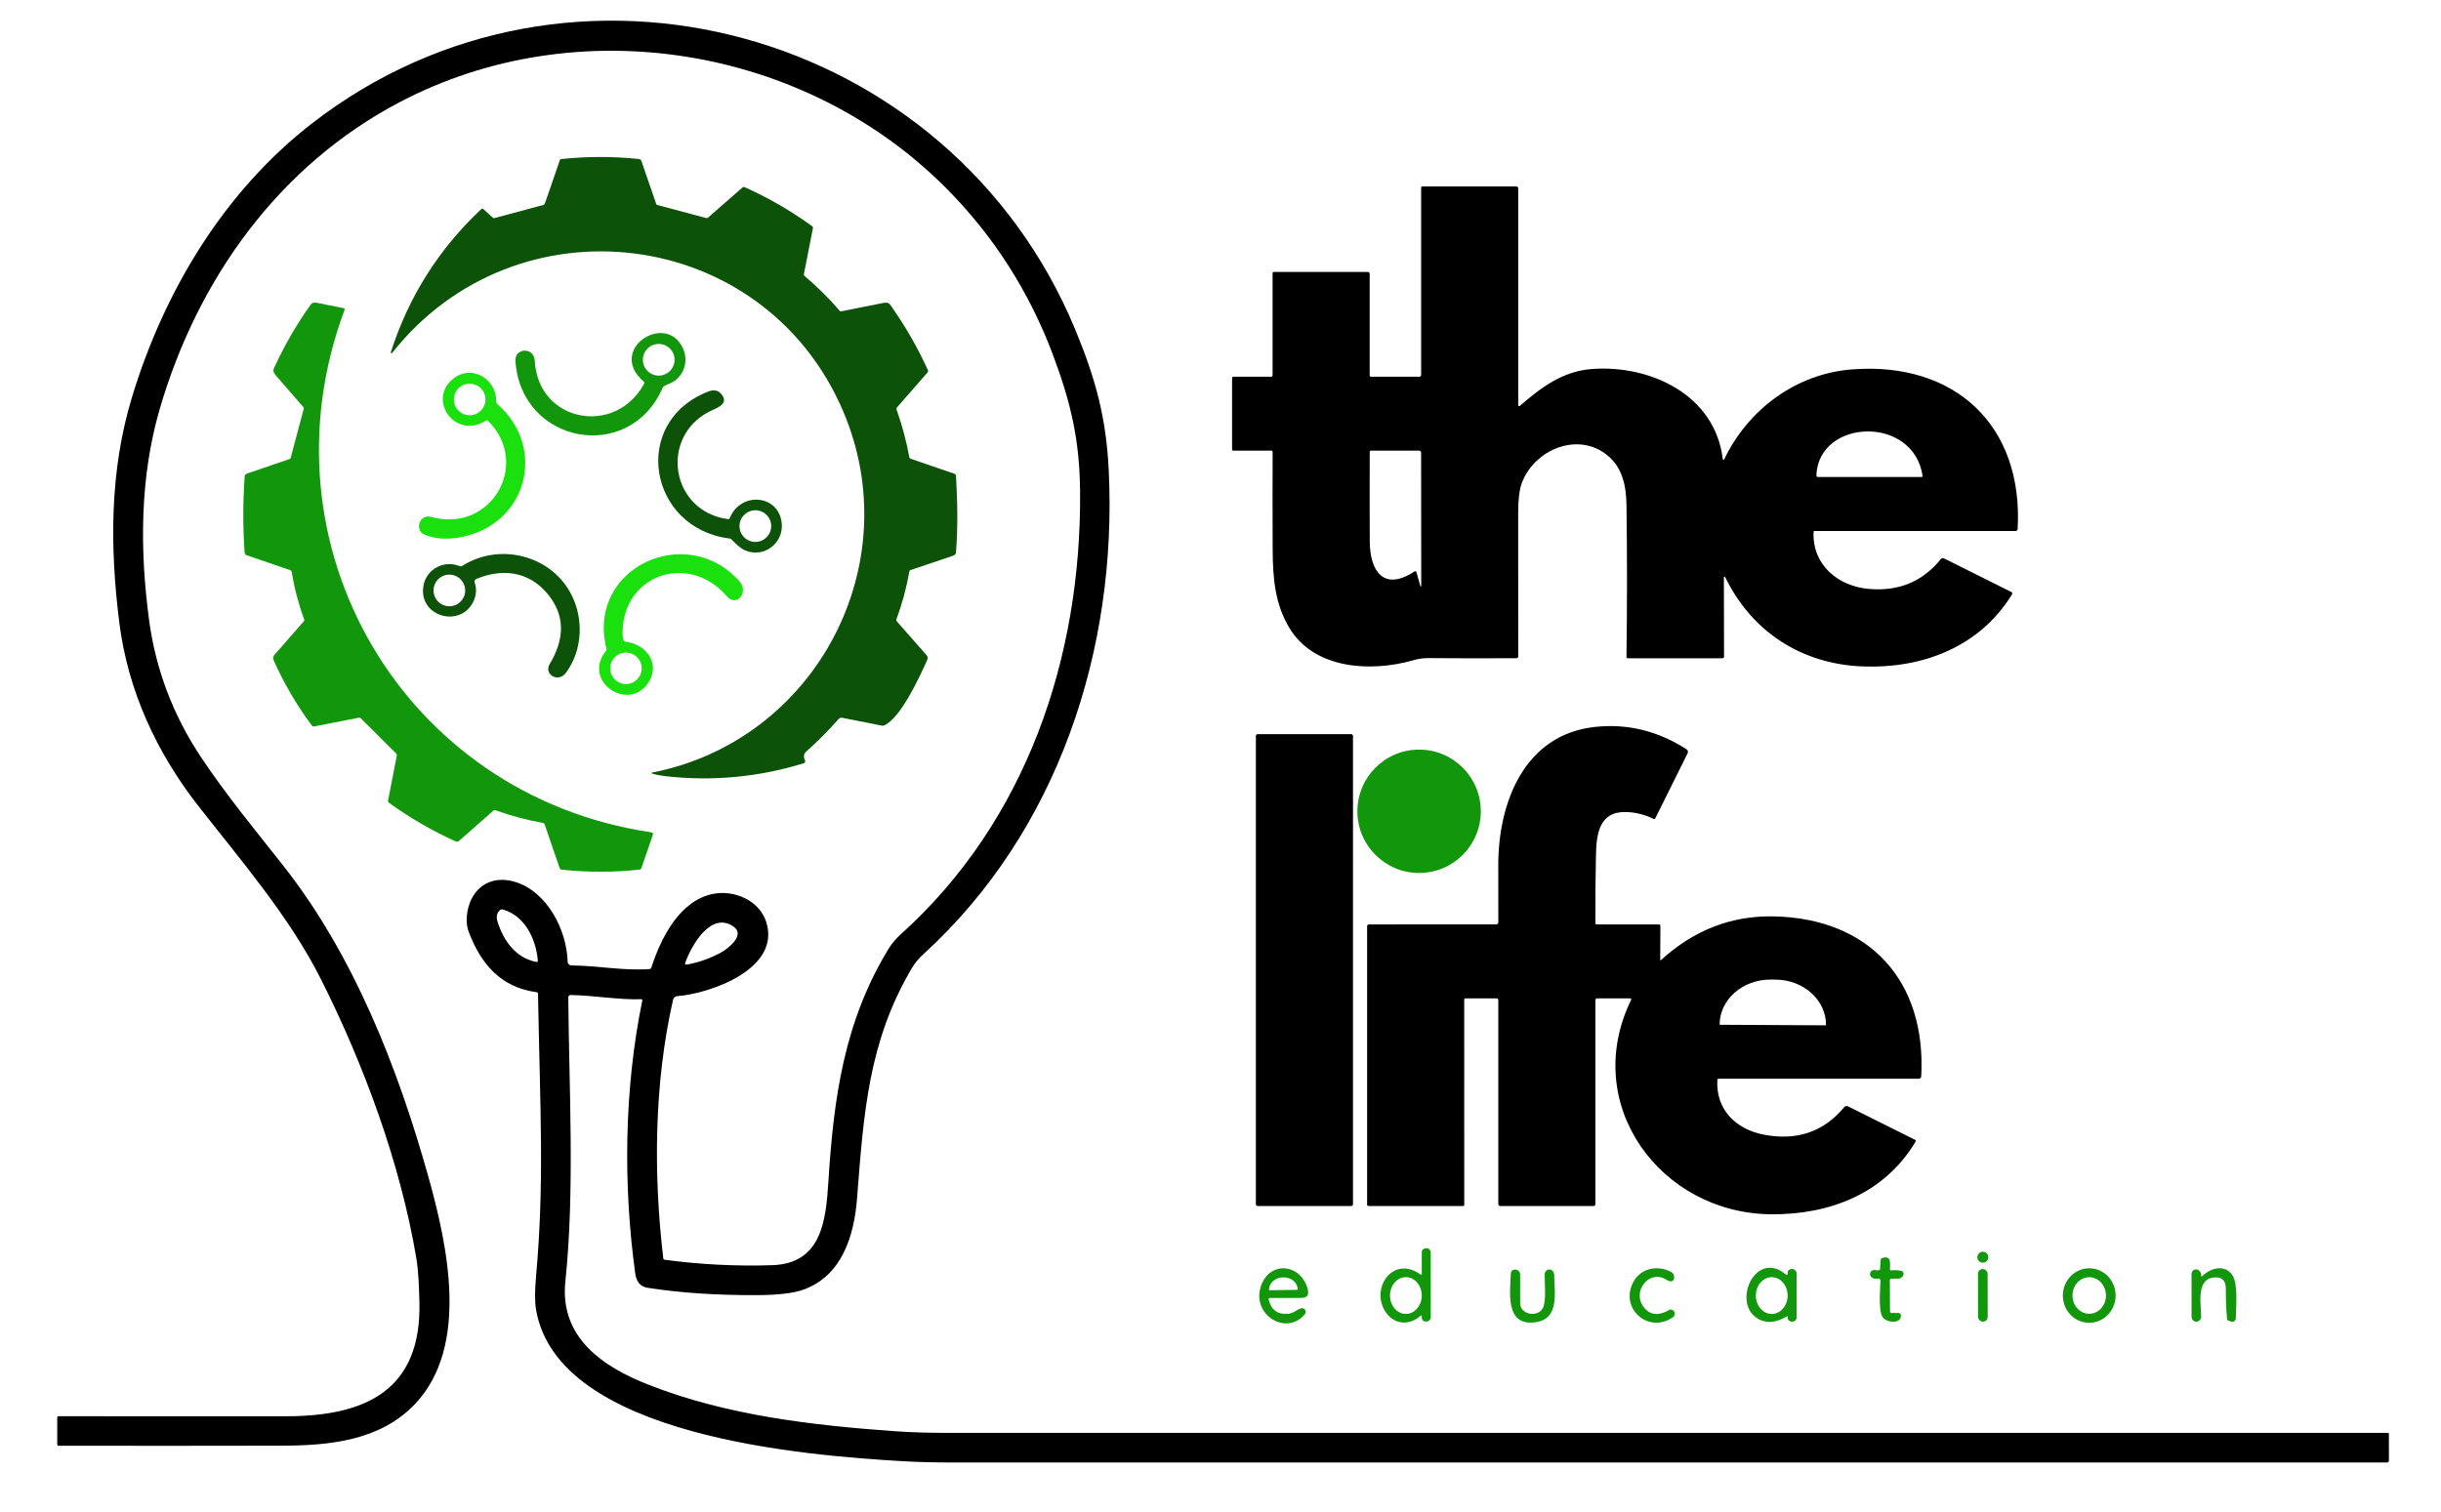 <?xml version="1.0" encoding="UTF-8" standalone="no"?>
<!DOCTYPE svg PUBLIC "-//W3C//DTD SVG 1.1//EN" "http://www.w3.org/Graphics/SVG/1.1/DTD/svg11.dtd">
<svg xmlns="http://www.w3.org/2000/svg" version="1.1" viewBox="0.00 0.00 949.00 588.00">
<path fill="#000000" d="
  M 161.54 545.80
  C 147.96 560.33 127.99 562.17 109.36 562.21
  C 80.47 562.27 51.60 562.28 22.74 562.23
  C 22.47 562.23 22.25 562.01 22.25 561.74
  L 22.25 551.27
  C 22.25 550.93 22.42 550.76 22.76 550.76
  C 52.19 550.73 81.60 550.74 110.99 550.77
  C 141.80 550.80 164.07 540.97 163.05 506.00
  C 162.88 500.35 162.75 494.58 161.82 489.05
  C 155.59 452.22 141.45 413.99 124.84 380.93
  C 112.57 356.53 93.98 335.01 76.98 313.26
  C 61.07 292.90 49.76 268.79 46.41 242.32
  C 42.68 212.84 42.61 183.14 51.31 154.47
  C 63.80 113.29 87.04 74.49 121.44 47.88
  C 221.96 -29.89 369.53 11.10 418.04 128.19
  C 425.99 147.40 430.06 162.47 431.05 182.92
  C 434.44 252.61 411.27 323.38 359.03 371.04
  C 357.16 372.74 355.67 374.54 354.55 376.43
  C 337.69 404.87 335.76 432.78 333.23 465.75
  C 332.09 480.67 327.33 496.17 312.29 501.55
  C 308.45 502.92 302.52 503.62 294.49 503.66
  C 278.69 503.74 264.44 502.79 251.75 500.81
  C 249.02 500.38 247.42 498.53 246.97 495.26
  C 242.28 461.25 242.58 423.76 249.72 389.02
  C 249.77 388.79 249.59 388.58 249.36 388.59
  C 240.38 388.86 231.14 387.12 221.81 386.95
  C 221.32 386.94 220.92 387.34 220.93 387.83
  C 221.26 424.54 223.47 463.01 219.80 498.34
  C 217.52 520.19 234.38 531.54 252.16 538.52
  C 282.53 550.45 315.75 554.29 348.09 556.60
  C 353.95 557.01 360.61 557.22 368.07 557.23
  C 554.84 557.26 741.62 557.27 928.40 557.24
  C 928.59 557.24 928.74 557.40 928.74 557.59
  L 928.75 568.02
  C 928.75 568.42 928.42 568.75 928.02 568.75
  C 742.35 568.75 556.68 568.75 371.01 568.75
  C 363.34 568.75 356.67 568.58 351.02 568.25
  C 313.57 566.05 216.78 558.76 208.40 509.30
  C 207.89 506.29 207.90 501.92 208.41 496.21
  C 211.66 459.91 210.01 432.51 209.16 386.44
  C 209.15 386.10 208.98 385.91 208.64 385.86
  C 194.68 383.97 187.03 374.95 182.27 362.50
  C 181.36 360.13 181.19 357.43 181.75 354.38
  C 183.41 345.34 190.68 340.12 200.09 342.91
  C 212.70 346.65 220.33 361.57 220.69 374.00
  C 220.71 374.80 221.36 375.43 222.16 375.44
  C 232.69 375.55 242.50 377.61 252.54 376.85
  C 252.88 376.83 253.10 376.66 253.21 376.33
  C 256.84 365.06 264.13 350.16 277.29 347.61
  C 285.52 346.02 295.17 350.16 297.86 358.46
  C 303.81 376.76 276.05 386.42 263.28 387.39
  C 262.50 387.45 261.84 388.01 261.67 388.78
  C 254.29 421.23 253.98 456.59 257.88 489.46
  C 257.91 489.68 258.09 489.86 258.31 489.89
  C 272.18 491.76 286.13 492.47 300.16 492.02
  C 319.51 491.40 321.10 474.68 322.08 459.18
  C 324.13 426.76 328.25 397.04 345.55 368.83
  C 346.73 366.90 348.29 365.07 350.22 363.33
  C 398.92 319.44 420.43 255.88 419.91 191.31
  C 419.75 171.58 416.51 157.02 409.38 138.05
  C 400.13 113.40 386.34 91.83 368.03 73.36
  C 313.10 17.95 224.68 3.28 155.34 39.75
  C 108.37 64.45 76.89 108.45 62.15 158.87
  C 54.35 185.54 54.29 213.83 57.98 241.26
  C 60.57 260.43 67.31 278.20 78.21 294.55
  C 87.97 309.19 99.13 322.71 110.01 336.50
  C 137.52 371.34 154.76 415.45 166.60 457.84
  C 174.04 484.49 182.50 523.38 161.54 545.80
  Z
  M 193.47 358.57
  C 195.85 365.99 200.59 372.59 208.54 374.10
  C 208.85 374.16 209.13 373.90 209.10 373.59
  C 208.38 365.25 204.14 356.13 195.46 353.68
  C 195.11 353.59 194.74 353.66 194.46 353.88
  C 193.13 354.92 192.80 356.48 193.47 358.57
  Z
  M 285.31 360.44
  C 276.45 354.03 268.70 367.83 266.35 374.55
  C 266.24 374.87 266.51 375.20 266.85 375.14
  C 271.38 374.37 275.78 372.84 280.05 370.57
  C 283.23 368.88 289.72 363.63 285.31 360.44
  Z"
/>
<path fill="#0c5208" d="
  M 312.83 107.35
  C 317.62 111.45 322.29 115.94 326.31 120.75
  C 326.51 121.00 326.84 121.11 327.16 121.05
  C 332.57 119.97 337.93 118.90 343.26 117.84
  C 345.76 117.34 345.86 118.20 347.23 120.16
  C 352.45 127.65 356.95 135.57 360.73 143.92
  C 360.87 144.24 360.82 144.60 360.59 144.86
  L 348.81 158.34
  C 348.54 158.65 348.47 159.01 348.60 159.40
  C 350.73 165.39 352.36 171.50 353.51 177.74
  C 353.57 178.05 353.78 178.30 354.08 178.41
  L 371.05 184.24
  C 371.41 184.36 371.65 184.69 371.67 185.06
  C 372.24 195.09 372.46 204.81 371.67 214.79
  C 371.62 215.37 371.23 215.87 370.68 216.06
  L 354.03 221.68
  C 353.76 221.77 353.57 222.01 353.52 222.29
  C 352.42 228.58 350.76 234.73 348.55 240.72
  C 348.41 241.09 348.47 241.43 348.73 241.72
  L 360.23 254.79
  C 360.70 255.33 360.79 255.93 360.50 256.58
  C 357.59 263.05 350.46 278.84 343.87 282.05
  C 343.54 282.22 343.20 282.26 342.83 282.19
  L 327.42 279.14
  C 326.91 279.04 326.39 279.22 326.05 279.60
  C 322.18 284.00 318.00 288.20 313.53 292.20
  C 312.38 293.23 312.32 294.33 312.96 295.62
  C 313.20 296.10 312.95 296.67 312.44 296.83
  C 294.95 302.23 277.03 303.90 258.69 301.85
  C 256.82 301.64 255.15 301.31 253.67 300.86
  C 253.09 300.68 253.10 300.53 253.69 300.42
  C 317.38 287.81 353.21 219.35 327.76 159.84
  C 296.97 87.84 200.83 76.02 152.43 137.28
  C 152.24 137.53 151.85 137.32 151.94 137.02
  C 158.85 115.40 170.57 96.84 187.10 81.34
  C 187.37 81.09 187.65 81.09 187.93 81.34
  L 191.62 84.67
  C 191.78 84.82 192.01 84.88 192.22 84.82
  L 211.17 79.72
  C 211.52 79.63 211.75 79.41 211.86 79.08
  L 217.64 62.34
  C 217.74 62.05 217.94 61.88 218.25 61.85
  C 228.26 60.80 238.28 60.79 248.29 61.82
  C 248.84 61.88 249.21 62.17 249.39 62.69
  L 255.17 79.44
  C 255.21 79.56 255.31 79.65 255.43 79.68
  L 274.57 84.80
  C 274.81 84.86 275.07 84.80 275.26 84.63
  L 288.65 72.92
  C 288.87 72.71 289.20 72.66 289.49 72.79
  C 298.75 76.92 307.48 81.97 315.69 87.93
  C 315.99 88.15 316.10 88.44 316.03 88.81
  L 312.55 106.53
  C 312.48 106.86 312.58 107.13 312.83 107.35
  Z"
/>
<path fill="#000000" d="
  M 533.00 146.50
  L 551.75 146.50
  C 552.25 146.50 552.50 146.25 552.50 145.75
  L 552.50 73.00
  C 552.50 72.72 552.72 72.50 553.00 72.50
  L 589.50 72.50
  C 589.91 72.50 590.25 72.84 590.25 73.25
  L 590.25 157.57
  C 590.25 157.89 590.63 158.06 590.87 157.85
  C 599.54 150.33 607.71 144.39 618.74 143.52
  C 641.39 141.75 666.75 153.42 669.77 178.51
  C 669.80 178.81 670.21 178.88 670.34 178.61
  C 679.60 159.24 698.24 145.36 719.93 143.66
  C 759.92 140.53 786.64 165.34 784.42 205.62
  C 784.39 206.21 784.08 206.50 783.49 206.50
  L 705.44 206.49
  C 705.24 206.49 705.08 206.64 705.07 206.84
  C 704.51 219.52 714.39 228.02 726.74 229.04
  C 738.26 230.00 747.53 226.13 754.54 217.43
  C 754.85 217.05 755.38 216.94 755.81 217.16
  L 781.99 230.24
  C 782.32 230.41 782.43 230.82 782.24 231.13
  C 769.66 251.55 747.62 260.04 724.19 259.17
  C 700.70 258.30 681.08 245.87 670.73 224.44
  C 670.60 224.17 670.20 224.26 670.20 224.56
  L 670.27 255.33
  C 670.27 255.70 669.97 256.00 669.60 256.00
  L 632.83 256.00
  C 632.55 256.00 632.32 255.77 632.33 255.49
  C 632.60 235.50 632.60 215.83 632.34 196.46
  C 632.24 188.81 630.68 181.96 625.21 177.31
  C 613.78 167.59 596.48 174.70 591.62 187.92
  C 590.69 190.46 590.22 194.39 590.23 199.71
  C 590.26 218.03 590.27 236.55 590.25 255.26
  C 590.25 255.73 590.01 255.96 589.54 255.97
  C 578.15 256.04 566.71 256.03 555.21 255.93
  C 553.36 255.92 551.39 256.21 549.30 256.80
  C 532.91 261.48 510.97 260.26 501.29 244.22
  C 495.81 235.13 494.83 225.38 494.78 213.54
  C 494.72 200.93 494.72 188.35 494.77 175.80
  C 494.78 175.50 494.53 175.25 494.22 175.25
  L 479.50 175.25
  C 479.17 175.25 479.00 175.08 479.00 174.75
  L 479.00 147.00
  C 479.00 146.72 479.22 146.50 479.50 146.50
  L 494.25 146.50
  C 494.53 146.50 494.75 146.28 494.75 146.00
  L 494.75 106.25
  C 494.75 105.97 494.97 105.75 495.25 105.75
  L 531.75 105.75
  C 532.16 105.75 532.50 106.09 532.50 106.50
  L 532.50 146.00
  C 532.50 146.33 532.67 146.50 533.00 146.50
  Z
  M 747.45 184.98
  C 743.84 161.40 707.18 162.78 706.16 184.74
  C 706.13 185.25 706.37 185.51 706.88 185.51
  L 747.00 185.50
  C 747.35 185.50 747.50 185.33 747.45 184.98
  Z
  M 550.66 222.50
  L 552.22 227.97
  C 552.24 228.05 552.32 228.10 552.40 228.09
  C 552.48 228.08 552.54 228.01 552.54 227.93
  L 552.49 175.96
  C 552.49 175.57 552.17 175.25 551.77 175.25
  L 533.02 175.25
  C 532.69 175.25 532.52 175.41 532.52 175.74
  C 532.47 187.35 532.48 198.95 532.53 210.54
  C 532.59 221.87 537.77 230.23 549.93 222.23
  C 550.20 222.05 550.57 222.18 550.66 222.50
  Z"
/>
<path fill="#12960b" d="
  M 154.05 293.05
  L 140.28 279.35
  C 140.07 279.14 139.81 279.06 139.51 279.11
  L 122.07 282.52
  C 121.74 282.58 121.48 282.48 121.28 282.21
  C 115.37 274.28 110.41 265.80 106.38 256.76
  C 106.07 256.06 106.19 255.24 106.69 254.67
  L 118.09 241.63
  C 118.30 241.40 118.35 241.13 118.24 240.84
  C 116.03 234.81 114.41 228.64 113.37 222.31
  C 113.33 222.06 113.15 221.85 112.91 221.76
  L 95.91 215.93
  C 95.46 215.78 95.14 215.37 95.10 214.89
  C 94.41 205.00 94.42 195.12 95.13 185.23
  C 95.16 184.76 95.47 184.35 95.92 184.20
  L 112.59 178.50
  C 112.80 178.43 112.95 178.26 113.01 178.05
  L 118.08 158.98
  C 118.15 158.73 118.10 158.52 117.94 158.33
  C 114.35 154.18 110.79 150.07 107.25 146.02
  C 106.36 145.01 106.09 144.12 106.43 143.37
  C 110.48 134.47 115.27 126.16 120.81 118.45
  C 121.25 117.83 122.01 117.53 122.76 117.68
  L 133.53 119.83
  C 133.96 119.92 134.09 120.16 133.94 120.57
  C 99.91 211.72 156.56 309.32 253.13 323.67
  C 253.78 323.77 254.00 324.13 253.79 324.75
  L 249.37 337.56
  C 249.24 337.94 248.97 338.15 248.56 338.20
  C 238.51 339.27 228.47 339.27 218.42 338.21
  C 217.99 338.16 217.70 337.93 217.55 337.52
  L 211.75 320.61
  C 211.64 320.28 211.41 320.09 211.08 320.03
  C 204.79 318.90 198.63 317.26 192.61 315.09
  C 192.32 314.99 192.06 315.04 191.83 315.24
  L 178.51 326.97
  C 178.11 327.32 177.55 327.40 177.08 327.18
  C 167.95 323.05 159.33 318.05 151.21 312.18
  C 150.91 311.96 150.80 311.67 150.87 311.30
  L 154.28 293.81
  C 154.34 293.52 154.26 293.26 154.05 293.05
  Z"
/>
<path fill="#12960b" d="
  M 207.91 140.32
  C 209.20 164.34 239.35 169.74 250.42 149.20
  C 250.57 148.93 250.50 148.59 250.27 148.39
  C 235.78 135.95 258.85 121.07 265.47 135.37
  C 267.54 139.85 266.41 144.80 262.56 147.91
  C 261.40 148.85 259.70 149.33 258.23 150.15
  C 257.94 150.32 257.72 150.55 257.59 150.86
  C 244.72 180.44 202.54 172.69 200.39 140.41
  C 200.04 135.23 207.61 134.82 207.91 140.32
  Z
  M 262.25 139.91
  C 262.25 136.51 259.49 133.75 256.09 133.75
  C 252.69 133.75 249.93 136.51 249.93 139.91
  C 249.93 143.31 252.69 146.07 256.09 146.07
  C 259.49 146.07 262.25 143.31 262.25 139.91
  Z"
/>
<path fill="#1ae00e" d="
  M 188.96 163.55
  C 176.56 171.41 165.53 154.57 176.92 146.75
  C 183.96 141.92 193.10 147.57 192.94 156.26
  C 192.94 156.59 193.06 156.86 193.31 157.08
  C 212.61 173.96 205.08 203.42 179.94 208.75
  C 174.08 209.99 169.01 209.66 164.73 207.76
  C 161.34 206.25 162.82 199.70 167.74 201.05
  C 191.01 207.43 206.56 180.22 189.69 163.63
  C 189.47 163.41 189.23 163.38 188.96 163.55
  Z
  M 188.73 155.35
  C 188.73 151.96 185.98 149.21 182.59 149.21
  C 179.20 149.21 176.45 151.96 176.45 155.35
  C 176.45 158.74 179.20 161.49 182.59 161.49
  C 185.98 161.49 188.73 158.74 188.73 155.35
  Z"
/>
<path fill="#0c5208" d="
  M 275.79 160.04
  C 256.20 170.12 260.85 198.91 283.03 201.88
  C 283.35 201.93 283.57 201.80 283.69 201.50
  C 288.01 190.96 302.83 192.33 303.92 203.48
  C 304.69 211.25 296.98 217.13 289.71 214.05
  C 287.68 213.19 286.09 211.45 284.42 209.81
  C 284.19 209.58 283.91 209.45 283.58 209.41
  C 252.20 205.49 244.90 164.20 275.28 152.29
  C 277.37 151.48 279.01 151.71 280.20 153.00
  C 284.06 157.15 278.22 158.79 275.79 160.04
  Z
  M 299.82 204.59
  C 299.82 201.19 297.06 198.43 293.66 198.43
  C 290.26 198.43 287.50 201.19 287.50 204.59
  C 287.50 207.99 290.26 210.75 293.66 210.75
  C 297.06 210.75 299.82 207.99 299.82 204.59
  Z"
/>
<path fill="#1ae00e" d="
  M 242.04 246.06
  C 242.03 247.11 242.18 248.08 242.49 248.99
  C 242.60 249.32 242.83 249.51 243.17 249.55
  C 252.05 250.58 257.14 259.10 251.44 266.34
  C 243.41 276.55 226.32 264.60 235.58 253.15
  C 235.79 252.89 235.86 252.59 235.77 252.26
  C 227.85 220.82 267.05 202.76 287.57 226.19
  C 291.14 230.27 286.46 236.38 282.51 231.81
  C 267.75 214.75 242.13 223.39 242.04 246.06
  Z
  M 249.46 259.91
  C 249.46 256.54 246.72 253.80 243.35 253.80
  C 239.98 253.80 237.24 256.54 237.24 259.91
  C 237.24 263.28 239.98 266.02 243.35 266.02
  C 246.72 266.02 249.46 263.28 249.46 259.91
  Z"
/>
<path fill="#0c5208" d="
  M 178.59 220.14
  C 178.97 220.30 179.40 220.26 179.75 220.04
  C 193.87 211.07 213.38 215.66 221.58 230.19
  C 227.01 239.82 226.73 252.59 220.05 261.60
  C 216.94 265.80 211.40 262.09 213.66 258.33
  C 219.29 248.98 219.56 240.55 214.45 233.04
  C 207.51 222.84 196.66 220.42 185.30 225.09
  C 184.53 225.40 184.29 225.95 184.58 226.72
  C 185.41 229.00 185.11 231.71 184.03 233.95
  C 178.96 244.45 162.39 239.76 164.66 227.61
  C 165.81 221.42 172.52 217.66 178.59 220.14
  Z
  M 180.85 229.62
  C 180.85 226.22 178.10 223.47 174.70 223.47
  C 171.30 223.47 168.55 226.22 168.55 229.62
  C 168.55 233.02 171.30 235.77 174.70 235.77
  C 178.10 235.77 180.85 233.02 180.85 229.62
  Z"
/>
<path fill="#000000" d="
  M 581.85 388.25
  L 569.75 388.25
  C 569.42 388.25 569.25 388.42 569.25 388.75
  L 569.26 468.62
  C 569.26 468.83 569.09 469.00 568.88 469.00
  L 532.00 469.00
  C 531.72 469.00 531.50 468.78 531.50 468.50
  L 531.50 360.25
  C 531.50 359.75 531.75 359.50 532.25 359.50
  L 581.76 359.47
  C 582.17 359.47 582.51 359.13 582.51 358.72
  C 582.50 351.38 582.49 343.97 582.49 336.50
  C 582.48 312.28 592.50 285.55 620.28 282.67
  C 632.83 281.36 644.63 284.27 655.70 291.40
  C 656.20 291.73 656.38 292.37 656.12 292.91
  L 643.58 318.14
  C 643.40 318.51 643.13 318.60 642.77 318.42
  C 639.41 316.78 635.91 315.90 632.26 315.79
  C 621.58 315.46 620.65 324.54 620.47 332.57
  C 620.28 341.38 620.20 350.19 620.25 359.00
  C 620.25 359.33 620.42 359.50 620.76 359.50
  L 644.89 359.50
  C 645.32 359.50 645.53 359.71 645.52 360.14
  L 645.45 373.27
  C 645.45 373.41 645.62 373.49 645.72 373.39
  C 658.49 361.72 673.11 356.04 689.56 356.37
  C 726.76 357.11 748.99 381.49 746.92 418.64
  C 746.90 419.12 746.50 419.50 746.02 419.50
  L 668.21 419.50
  C 667.86 419.50 667.67 419.68 667.66 420.03
  C 667.05 431.48 674.81 439.10 685.57 441.22
  C 698.48 443.76 708.94 440.22 716.96 430.59
  C 717.33 430.13 717.97 430.00 718.50 430.26
  L 744.50 443.25
  C 744.83 443.42 744.91 443.66 744.72 443.98
  C 732.65 464.18 711.34 472.43 688.48 472.22
  C 645.67 471.83 614.28 429.64 634.13 388.85
  C 634.26 388.57 634.06 388.25 633.75 388.25
  L 621.00 388.25
  C 620.50 388.25 620.25 388.50 620.25 389.00
  L 620.25 468.25
  C 620.25 468.75 620.00 469.00 619.50 469.00
  L 583.25 469.00
  C 582.84 469.00 582.50 468.66 582.50 468.25
  L 582.50 388.91
  C 582.50 388.55 582.21 388.26 581.85 388.25
  Z
  M 668.61 398.52
  L 709.85 398.74
  C 709.89 398.74 709.92 398.71 709.92 398.67
  L 709.92 398.66
  C 709.97 388.94 701.18 381.01 690.28 380.96
  L 688.38 380.95
  C 677.47 380.89 668.60 388.72 668.54 398.44
  L 668.54 398.45
  C 668.54 398.49 668.58 398.52 668.61 398.52
  Z"
/>
<rect fill="#000000" x="488.25" y="285.50" width="37.76" height="183.50" rx="0.68"/>
<circle fill="#12960b" cx="551.71" cy="315.50" r="23.99"/>
<path fill="#12960b" d="
  M 552.20 511.75
  C 547.56 515.79 541.60 515.04 538.40 509.76
  C 532.90 500.67 541.69 488.14 552.14 495.56
  C 552.55 495.85 552.75 495.74 552.75 495.25
  L 552.75 486.98
  C 552.75 486.25 553.10 485.77 553.80 485.56
  C 555.37 485.09 556.22 485.86 556.23 487.43
  C 556.26 495.90 556.27 504.19 556.24 512.28
  C 556.23 513.12 555.60 513.82 554.77 513.91
  C 553.36 514.06 552.68 513.42 552.75 512.01
  C 552.77 511.50 552.59 511.42 552.20 511.75
  Z
  M 546.607 510.97
  C 550.01 510.95 552.76 507.74 552.74 503.788
  C 552.72 499.84 549.94 496.65 546.533 496.67
  C 543.13 496.69 540.38 499.90 540.4 503.852
  C 540.42 507.80 543.20 510.99 546.607 510.97
  Z"
/>
<circle fill="#12960b" cx="770.88" cy="488.92" r="2.13"/>
<path fill="#12960b" d="
  M 731.10 498.02
  C 731.12 497.51 730.66 497.11 730.16 497.22
  C 729.27 497.41 728.47 497.29 727.77 496.86
  C 727.10 496.44 726.83 495.60 727.13 494.87
  C 727.44 494.14 728.22 493.74 728.99 493.91
  C 729.48 494.02 729.96 494.05 730.43 493.99
  C 730.70 493.95 730.91 493.72 730.92 493.45
  L 731.14 490.02
  C 731.16 489.63 731.36 489.37 731.74 489.25
  C 735.50 488.01 734.75 491.55 734.77 493.52
  C 734.77 493.92 734.97 494.10 735.37 494.05
  C 736.58 493.90 737.80 493.95 739.04 494.19
  C 739.84 494.35 740.25 495.07 739.98 495.86
  C 739.71 496.65 738.85 497.25 738.00 497.25
  L 735.37 497.25
  C 734.94 497.25 734.73 497.46 734.73 497.89
  L 734.79 509.91
  C 734.79 510.36 735.02 510.59 735.47 510.59
  L 738.22 510.62
  C 738.62 510.62 738.95 510.92 739.00 511.31
  C 739.45 515.13 733.15 514.45 731.79 512.01
  C 730.27 509.27 730.95 501.34 731.10 498.02
  Z"
/>
<path fill="#12960b" d="
  M 493.23 505.40
  C 494.14 509.38 496.63 511.22 500.71 510.93
  C 502.65 510.79 503.92 509.52 505.66 508.83
  C 507.04 508.29 508.23 509.94 507.29 511.08
  C 500.12 519.74 486.43 511.29 490.23 500.13
  C 493.66 490.06 505.83 491.48 508.39 501.32
  C 509.00 503.65 508.20 504.77 505.78 504.75
  C 501.75 504.72 497.73 504.73 493.72 504.77
  C 493.29 504.78 493.13 504.99 493.23 505.40
  Z
  M 493.51 501.76
  L 504.39 501.60
  C 504.47 501.60 504.53 501.54 504.53 501.46
  L 504.53 501.44
  C 504.49 498.81 502.02 496.72 499.00 496.76
  L 498.78 496.76
  C 495.75 496.80 493.34 498.97 493.37 501.60
  L 493.37 501.62
  C 493.37 501.69 493.44 501.76 493.51 501.76
  Z"
/>
<path fill="#12960b" d="
  M 650.57 512.12
  C 640.84 519.13 629.20 508.56 635.20 498.21
  C 638.17 493.09 644.47 491.93 649.63 494.60
  C 650.35 494.97 650.82 495.69 650.86 496.50
  C 650.92 497.64 650.49 498.24 649.58 498.31
  C 649.16 498.34 648.64 498.16 648.02 497.75
  C 641.06 493.28 634.02 502.55 639.35 508.71
  C 641.78 511.51 645.00 511.73 649.03 509.38
  C 649.28 509.23 649.53 509.20 649.80 509.29
  C 650.85 509.60 651.24 510.34 650.97 511.51
  C 650.91 511.76 650.77 511.97 650.57 512.12
  Z"
/>
<path fill="#12960b" d="
  M 694.97 511.93
  C 694.97 511.86 694.89 511.81 694.83 511.85
  C 691.14 514.06 687.85 514.63 684.98 513.56
  C 672.25 508.80 681.88 485.27 694.30 495.61
  C 694.71 495.96 694.94 495.86 694.98 495.32
  L 695.04 494.60
  C 695.07 494.29 695.24 494.01 695.51 493.85
  C 696.66 493.19 697.58 493.38 698.26 494.41
  C 698.42 494.64 698.50 494.92 698.50 495.20
  L 698.50 512.26
  C 698.50 513.38 697.46 514.21 696.37 513.96
  C 695.34 513.73 694.88 513.05 694.97 511.93
  Z
  M 688.835 510.98
  C 692.24 510.97 694.99 507.76 694.98 503.808
  C 694.97 499.86 692.19 496.67 688.785 496.68
  C 685.38 496.69 682.63 499.90 682.64 503.851
  C 682.65 507.80 685.43 510.99 688.835 510.98
  Z"
/>
<path fill="#12960b" d="
  M 811.981 514.417
  C 806.32 514.28 801.84 509.42 801.983 503.569
  C 802.13 497.72 806.83 493.08 812.499 493.223
  C 818.16 493.36 822.64 498.22 822.497 504.071
  C 822.35 509.92 817.65 514.56 811.981 514.417
  Z
  M 812.252 510.92
  C 815.85 510.91 818.76 507.73 818.75 503.799
  C 818.74 499.87 815.82 496.69 812.228 496.7
  C 808.63 496.71 805.72 499.89 805.73 503.821
  C 805.74 507.75 808.66 510.93 812.252 510.92
  Z"
/>
<path fill="#12960b" d="
  M 856.26 496.21
  C 859.65 492.88 865.16 491.68 867.92 495.96
  C 870.17 499.43 869.28 508.17 869.23 512.67
  C 869.23 513.62 868.27 514.27 867.38 513.94
  L 866.29 513.53
  C 866.03 513.43 865.84 513.19 865.82 512.92
  C 865.49 509.03 865.33 505.13 865.35 501.24
  C 865.36 497.73 863.60 496.28 860.07 496.89
  C 853.86 497.97 855.72 507.43 855.76 512.02
  C 855.77 513.11 854.90 513.99 853.81 514.01
  C 852.76 514.02 852.03 513.03 852.02 511.96
  C 851.99 506.37 851.98 500.85 852.01 495.40
  C 852.02 493.89 853.78 493.09 854.92 494.07
  C 855.49 494.56 855.77 495.20 855.75 495.99
  C 855.73 496.49 855.90 496.56 856.26 496.21
  Z"
/>
<rect fill="#12960b" x="-1.87" y="-10.22" transform="translate(770.88,503.74) rotate(-0.1)" width="3.74" height="20.44" rx="1.81"/>
<path fill="#12960b" d="
  M 596.75 514.24
  C 584.99 515.71 587.16 502.24 587.35 495.51
  C 587.39 494.29 587.99 493.69 589.15 493.72
  C 590.17 493.75 590.99 494.59 590.99 495.62
  C 591.00 499.30 591.01 503.01 591.00 506.75
  C 590.99 511.28 597.66 512.37 599.73 508.88
  C 601.27 506.29 600.49 498.77 600.52 495.55
  C 600.53 494.61 601.23 493.81 602.17 493.70
  C 603.39 493.54 604.21 494.66 604.23 495.87
  C 604.31 502.71 606.45 513.03 596.75 514.24
  Z"
/>
</svg>
